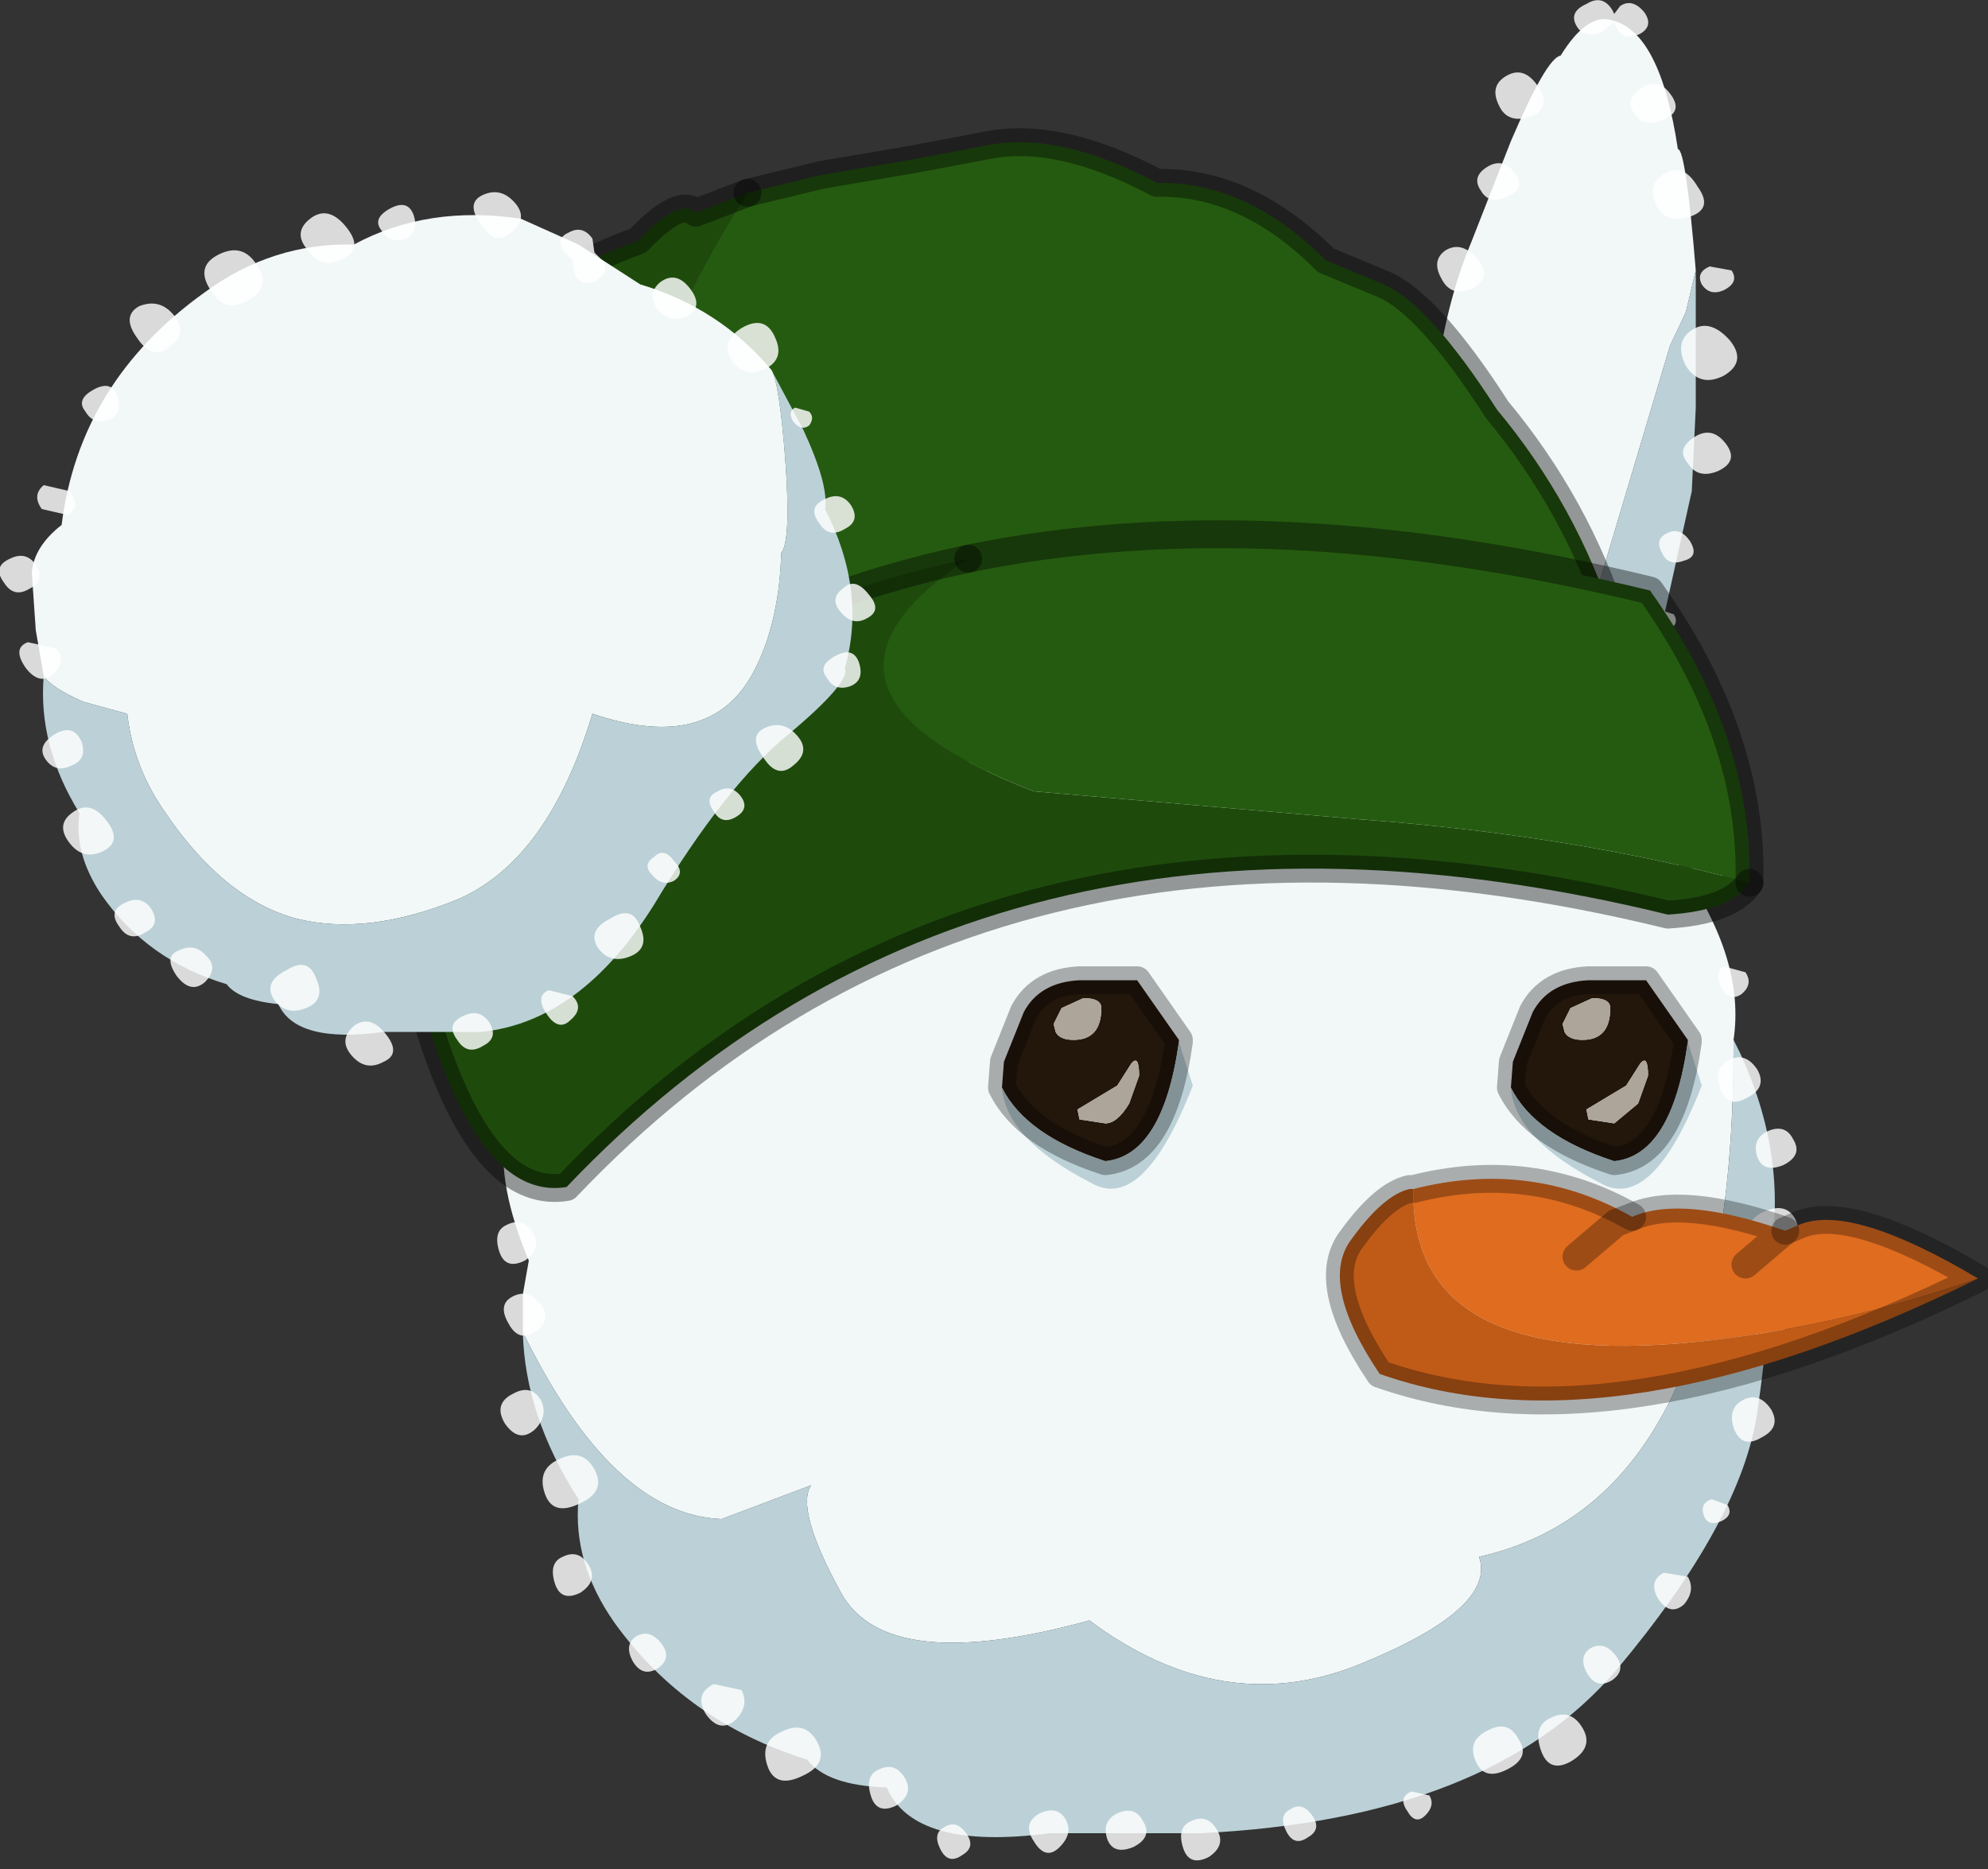 <?xml version="1.0" encoding="utf-8"?>
<svg version="1.1" id="Layer_1"
xmlns="http://www.w3.org/2000/svg"
xmlns:xlink="http://www.w3.org/1999/xlink"
width="50px" height="47px"
xml:space="preserve">
<rect width="100%" height="100%" fill="#333333" stroke="none"/>
<g id="PathID_274" transform="matrix(1, 0, 0, 1, 27.6, 45.3)">
<path style="fill:#F2F7F8;fill-opacity:1" d="M14.8 -37.45L14.4 -36.6L12.1 -28.9Q11.15 -27.3 10.8 -28.7Q10.55 -29.3 10.55 -30.35Q9.7 -27.75 9.15 -29.2Q8.85 -29.95 8.75 -31.35L8.45 -33.4Q8.4 -35.2 8.5 -35.6Q8.75 -37.65 9.4 -39.2L10.4 -41.75Q11.3 -43.85 11.65 -43.9Q12.3 -44.95 12.9 -44.8Q14.15 -44.55 14.6 -41.55Q14.8 -41.55 15.05 -38.5L14.8 -37.45" />
<path style="fill:#BBD1D7;fill-opacity:1" d="M8.5 -35.6Q8.4 -35.2 8.45 -33.4L8.75 -31.35Q8.85 -29.95 9.15 -29.2Q9.7 -27.75 10.55 -30.35Q10.55 -29.3 10.8 -28.7Q11.15 -27.3 12.1 -28.9L14.4 -36.6L14.8 -37.45L15.05 -38.5L15.05 -35.05L14.95 -32.95L14.15 -29.35L13.7 -27.8L12.95 -26.1L12.1 -24.8Q11.75 -24.3 10.05 -25.95Q8.35 -27.6 8.4 -27.95Q8.15 -29.45 8.25 -31.7L8.35 -33.8Q8.35 -35.1 8.5 -35.6" />
</g>
<g id="PathID_275" transform="matrix(1, 0, 0, 1, 27.6, 45.3)">
<path style="fill:#FFFFFF;fill-opacity:0.82" d="M12.3 -45.2Q12.7 -45.45 12.95 -45.05L13 -44.95L13.15 -45.15Q13.45 -45.35 13.75 -45Q14 -44.65 13.65 -44.45Q13.25 -44.25 13.05 -44.6L13 -44.75L12.7 -44.5Q12.25 -44.3 12.05 -44.65Q11.85 -45 12.3 -45.2M13.5 -42.45Q13.25 -42.8 13.7 -43.1Q14.1 -43.35 14.4 -42.95Q14.75 -42.5 14.25 -42.3Q13.75 -42.05 13.5 -42.45M15.1 -40.6Q15.5 -40.05 14.9 -39.85Q14.3 -39.65 14.05 -40.15Q13.8 -40.7 14.3 -40.95Q14.75 -41.2 15.1 -40.6M10.3 -40.35Q9.85 -40.15 9.65 -40.5Q9.4 -40.85 9.8 -41.1Q10.2 -41.35 10.5 -40.95Q10.8 -40.55 10.3 -40.35M10.85 -42.35Q10.3 -42.2 10.1 -42.65Q9.85 -43.15 10.3 -43.4Q10.75 -43.65 11.1 -43.1Q11.45 -42.55 10.85 -42.35M15.2 -38.15Q15.05 -38.45 15.4 -38.6L15.95 -38.5Q16.15 -38.2 15.75 -38Q15.4 -37.85 15.2 -38.15M8.65 -38.3Q8.4 -38.75 8.75 -39Q9.15 -39.25 9.55 -38.8Q9.95 -38.35 9.45 -38.05Q8.9 -37.8 8.65 -38.3M8.1 -35.9Q7.85 -36.35 8.35 -36.6Q8.85 -36.85 9.1 -36.4Q9.35 -36 8.85 -35.75Q8.3 -35.5 8.1 -35.9M8.15 -34.6Q8.45 -34.75 8.7 -34.4Q8.95 -34 8.55 -33.9Q8.15 -33.75 8 -34.1Q7.8 -34.45 8.15 -34.6M8.2 -31.8L7.75 -31.9Q7.6 -32.15 7.85 -32.35L8.35 -32.25Q8.55 -31.95 8.2 -31.8M8.15 -29.3Q7.85 -29.85 8.3 -30.15Q8.7 -30.4 9.15 -29.9Q9.6 -29.35 9.05 -29.05Q8.45 -28.75 8.15 -29.3M7.95 -27.1Q7.7 -27.55 8.2 -27.8Q8.7 -28.05 8.95 -27.6Q9.2 -27.2 8.7 -26.95Q8.15 -26.7 7.95 -27.1M9.55 -25.55Q9.4 -25.85 9.65 -26Q9.95 -26.15 10.15 -25.8Q10.35 -25.5 10 -25.4Q9.7 -25.3 9.55 -25.55M15.75 -35.85Q15.15 -35.55 14.8 -36.1Q14.5 -36.7 14.95 -37Q15.4 -37.3 15.9 -36.75Q16.35 -36.2 15.75 -35.85M15.6 -33.45Q15.1 -33.25 14.85 -33.65Q14.55 -34 15 -34.3Q15.45 -34.6 15.8 -34.15Q16.15 -33.7 15.6 -33.45M14.2 -31.4Q14 -31.75 14.35 -31.9Q14.65 -32.05 14.9 -31.7Q15.15 -31.3 14.75 -31.2Q14.35 -31.05 14.2 -31.4M14.35 -29.45L13.85 -29.55Q13.7 -29.8 14.05 -30L14.5 -29.85Q14.65 -29.6 14.35 -29.45M14.05 -26.65Q13.5 -26.4 13.25 -26.9Q13 -27.35 13.35 -27.6Q13.75 -27.85 14.15 -27.4Q14.55 -26.95 14.05 -26.65M13 -24.9Q13.3 -24.5 12.8 -24.3Q12.35 -24.1 12.15 -24.45Q11.9 -24.8 12.3 -25.05L13 -24.9" />
</g>
<g id="PathID_276" transform="matrix(1, 0, 0, 1, 27.6, 45.3)">
<path style="fill:#F2F7F8;fill-opacity:1" d="M9.6 -6.15Q10.05 -4.85 6.6 -3.45Q3.15 -2.05 -0.2 -4.55Q-5.3 -3.15 -6.45 -5.25Q-7.6 -7.35 -7.2 -7.95L-9.45 -7.1Q-12.2 -7.2 -14.45 -11.8L-14.45 -12.75L-14.3 -13.6Q-15.1 -15.5 -14.9 -16.8Q-14.85 -17.7 -13.7 -18.6Q-13.05 -24.05 -8.2 -27.4Q-5.55 -29.25 -2.4 -29.2Q0.5 -30.8 4.1 -30.2Q5.1 -30 5.75 -29.15Q7.55 -29 8.8 -27.8Q11.9 -26.85 13.9 -24.45L14.7 -23.45Q16.3 -21.15 16 -19.15Q16.05 -7.6 9.6 -6.15" />
<path style="fill:#BBD1D7;fill-opacity:1" d="M-14.45 -11.8Q-12.2 -7.2 -9.45 -7.1L-7.2 -7.95Q-7.6 -7.35 -6.45 -5.25Q-5.3 -3.15 -0.2 -4.55Q3.15 -2.05 6.6 -3.45Q10.05 -4.85 9.6 -6.15Q16.05 -7.6 16 -19.15L16.15 -18.85Q17.5 -15.95 16.8 -13.15Q17 -12.6 16.6 -9.8Q16.2 -7.05 13.05 -3.3Q9.85 0.45 2.6 0.8L-1.2 0.8Q-4.6 1.25 -5.3 -0.35Q-6.8 -0.4 -7.3 -1.05Q-10.35 -2 -12.15 -4.5Q-13.2 -6 -13.05 -7.6Q-14.4 -9.7 -14.45 -11.8" />
</g>
<g id="PathID_277" transform="matrix(1, 0, 0, 1, 27.6, 45.3)">
<path style="fill:#FFFFFF;fill-opacity:0.82" d="M3.35 -31.05Q3.6 -30.65 3.15 -30.35Q2.65 -30.1 2.5 -30.6Q2.35 -31.1 2.7 -31.25Q3.1 -31.45 3.35 -31.05M4.95 -30.15L5.35 -30.05Q5.45 -29.8 5.15 -29.65Q4.9 -29.5 4.8 -29.8Q4.7 -30.05 4.95 -30.15M0.8 -30.4Q1.15 -29.95 0.7 -29.65Q0.25 -29.4 -0.05 -29.9Q-0.35 -30.4 0.1 -30.6Q0.5 -30.85 0.8 -30.4M7.95 -28.05Q7.6 -27.75 7.3 -28.2Q7.05 -28.65 7.45 -28.85L8.05 -28.75Q8.25 -28.4 7.95 -28.05M5.75 -28.65Q5.65 -29 5.95 -29.15L6.45 -29Q6.6 -28.7 6.25 -28.5Q5.9 -28.35 5.75 -28.65M9.7 -26.95Q9.55 -27.2 9.75 -27.3L10.1 -27.2Q10.25 -27 10.05 -26.85Q9.8 -26.7 9.7 -26.95M14.05 -25.2Q14.3 -24.8 13.8 -24.55Q13.3 -24.35 13.15 -24.75Q13 -25.2 13.4 -25.4Q13.85 -25.6 14.05 -25.2M11.7 -26.05Q11.55 -26.55 11.95 -26.75Q12.35 -26.95 12.65 -26.5Q12.9 -26.05 12.4 -25.8Q11.9 -25.5 11.7 -26.05M15.7 -20.45Q15.5 -20.85 15.75 -21L16.3 -20.85Q16.5 -20.55 16.2 -20.3Q15.9 -20.1 15.7 -20.45M15.55 -22.6Q15.15 -22.25 14.8 -22.75Q14.5 -23.25 15 -23.5Q15.45 -23.75 15.7 -23.35Q15.9 -22.95 15.55 -22.6M16.35 -17.7Q15.85 -17.4 15.65 -17.95Q15.5 -18.45 15.9 -18.65Q16.3 -18.85 16.6 -18.4Q16.85 -17.95 16.35 -17.7M17.25 -16Q16.75 -15.8 16.6 -16.2Q16.45 -16.65 16.85 -16.85Q17.3 -17.05 17.5 -16.65Q17.75 -16.25 17.25 -16M17.25 -12.4Q17.55 -12 17.1 -11.7Q16.7 -11.45 16.45 -11.9Q16.15 -12.4 16.55 -12.6Q16.95 -12.8 17.25 -12.4M16.5 -13.9Q16.15 -14.5 16.7 -14.8Q17.3 -15.1 17.55 -14.65Q17.8 -14.15 17.35 -13.75Q16.9 -13.3 16.5 -13.9M8.35 -0.15Q8.5 0.1 8.25 0.35Q8 0.6 7.8 0.25Q7.55 -0.1 7.9 -0.25L8.35 -0.15M9.85 -1.8Q10.35 -2.05 10.6 -1.55Q10.9 -1.1 10.3 -0.8Q9.7 -0.5 9.5 -1.05Q9.3 -1.55 9.85 -1.8M16.95 -9.85Q17.2 -9.4 16.7 -9.15Q16.2 -8.85 16 -9.4Q15.85 -9.9 16.25 -10.1Q16.65 -10.3 16.95 -9.85M15.25 -7.2Q15.15 -7.5 15.45 -7.6L15.85 -7.45Q16 -7.2 15.7 -7.05Q15.35 -6.9 15.25 -7.2M14.75 -4.95Q14.4 -4.65 14.1 -5.1Q13.85 -5.55 14.25 -5.75L14.85 -5.65Q15.05 -5.3 14.75 -4.95M12.4 -3.85Q12.75 -4.05 13.05 -3.65Q13.3 -3.3 12.95 -3.05Q12.55 -2.8 12.3 -3.25Q12.1 -3.65 12.4 -3.85M11.15 -1.3Q10.95 -1.9 11.4 -2.1Q11.9 -2.35 12.2 -1.85Q12.5 -1.35 11.9 -1Q11.35 -0.7 11.15 -1.3M5.3 0.9Q4.95 1.15 4.75 0.75Q4.55 0.35 4.85 0.2Q5.15 0 5.4 0.35Q5.65 0.7 5.3 0.9M2.8 1.4Q2.3 1.65 2.15 1.15Q2 0.65 2.35 0.5Q2.75 0.3 3 0.7Q3.25 1.1 2.8 1.4M0.9 1.15Q0.4 1.35 0.25 0.95Q0.1 0.5 0.5 0.3Q0.95 0.1 1.15 0.5Q1.4 0.9 0.9 1.15M-11.3 -25.3Q-11.05 -25.45 -10.9 -25.15Q-10.75 -24.9 -11.05 -24.75Q-11.4 -24.6 -11.5 -24.9Q-11.6 -25.2 -11.3 -25.3M-6.1 -28.55Q-6.25 -28.95 -5.9 -29.1Q-5.55 -29.25 -5.35 -28.9Q-5.15 -28.55 -5.55 -28.35Q-5.95 -28.1 -6.1 -28.55M-7.75 -27.85Q-7.5 -27.5 -7.85 -27.3Q-8.2 -27.05 -8.4 -27.45Q-8.6 -27.85 -8.3 -28Q-8 -28.2 -7.75 -27.85M-9.65 -25.6Q-9.95 -25.3 -10.2 -25.7Q-10.4 -26.05 -10.05 -26.25L-9.55 -26.15Q-9.4 -25.85 -9.65 -25.6M-1.9 -29.3Q-2.15 -29.75 -1.75 -29.95L-1.15 -29.85Q-0.95 -29.5 -1.25 -29.15Q-1.6 -28.85 -1.9 -29.3M-4.35 -28.9Q-4.5 -29.35 -4.1 -29.55Q-3.65 -29.75 -3.45 -29.35Q-3.2 -28.95 -3.7 -28.7Q-4.2 -28.5 -4.35 -28.9M-12.3 -22.3Q-12.85 -22 -13 -22.55Q-13.2 -23.15 -12.75 -23.35Q-12.3 -23.55 -12.05 -23.05Q-11.75 -22.6 -12.3 -22.3M-13.8 -19.1Q-13.6 -18.75 -13.9 -18.4Q-14.25 -18.1 -14.55 -18.55Q-14.8 -19 -14.4 -19.2L-13.8 -19.1M-13.7 -20.65Q-13.2 -20.9 -12.8 -20.35Q-12.35 -19.8 -12.95 -19.4Q-13.5 -19.05 -13.85 -19.7Q-14.25 -20.35 -13.7 -20.65M-14 -12.5Q-13.7 -12.1 -14.15 -11.8Q-14.55 -11.55 -14.8 -12Q-15.1 -12.5 -14.7 -12.7Q-14.3 -12.9 -14 -12.5M-14.4 -13.6Q-14.9 -13.35 -15.05 -13.85Q-15.2 -14.35 -14.85 -14.5Q-14.45 -14.7 -14.2 -14.3Q-13.95 -13.9 -14.4 -13.6M-14.7 -16.35Q-15.2 -16.15 -15.35 -16.55Q-15.5 -17 -15.1 -17.2Q-14.65 -17.4 -14.45 -17Q-14.2 -16.6 -14.7 -16.35M-14.15 -9.35Q-14.55 -9 -14.9 -9.5Q-15.2 -10 -14.7 -10.25Q-14.25 -10.5 -14 -10.1Q-13.8 -9.7 -14.15 -9.35M-13.55 -8.6Q-12.95 -8.9 -12.65 -8.35Q-12.35 -7.8 -13 -7.5Q-13.7 -7.15 -13.9 -7.75Q-14.1 -8.35 -13.55 -8.6M-11.05 -3.35Q-11.45 -3.1 -11.7 -3.55Q-11.9 -3.95 -11.6 -4.15Q-11.25 -4.35 -10.95 -3.95Q-10.7 -3.6 -11.05 -3.35M-13 -5.25Q-13.5 -5 -13.65 -5.5Q-13.8 -6 -13.45 -6.15Q-13.05 -6.35 -12.8 -5.95Q-12.55 -5.55 -13 -5.25M-8.95 -2.8Q-8.75 -2.4 -9.1 -2.05Q-9.5 -1.7 -9.85 -2.2Q-10.15 -2.7 -9.65 -2.95L-8.95 -2.8M-7.95 -1.75Q-7.35 -2.05 -7.05 -1.5Q-6.75 -0.95 -7.4 -0.65Q-8.1 -0.3 -8.3 -0.9Q-8.5 -1.5 -7.95 -1.75M-5.5 -0.8Q-5.1 -1 -4.85 -0.6Q-4.6 -0.2 -5.05 0.1Q-5.55 0.35 -5.7 -0.15Q-5.85 -0.65 -5.5 -0.8M-3.95 1.2Q-4.15 0.8 -3.85 0.65Q-3.55 0.45 -3.3 0.8Q-3.05 1.15 -3.4 1.35Q-3.75 1.6 -3.95 1.2M-1.6 1Q-1.9 0.55 -1.45 0.3Q-1 0.1 -0.8 0.45Q-0.6 0.8 -0.95 1.15Q-1.3 1.5 -1.6 1" />
</g>
<g id="PathID_278" transform="matrix(1, 0, 0, 1, 27.6, 45.3)">
<path style="fill:#255B10;fill-opacity:1" d="M-8.8 -40.45L-6.95 -40.9L-4.6 -41.3L-2.75 -41.65Q-0.95 -42 1.5 -40.7Q3.75 -40.75 5.75 -38.75L7.2 -38.15Q8.35 -37.65 10.05 -35Q12.05 -32.6 13 -29.65L10.15 -29.35L5.8 -28.65L1.9 -27.8Q-17.7 -26.45 -8.8 -40.45" />
<path style="fill:#1E4B0C;fill-opacity:1" d="M-8.8 -40.45Q-17.7 -26.45 1.9 -27.8L-7.95 -24.6L-16.3 -21.55Q-17.65 -22.55 -17.55 -27.6Q-17.45 -32.7 -16.9 -33.75L-15.5 -36.55Q-14.65 -38.1 -11.55 -39.25Q-10.5 -40.35 -10.1 -39.95L-8.8 -40.45" />
<path style="fill:none;stroke-width:0.7;stroke-linecap:round;stroke-linejoin:round;stroke-miterlimit:3;stroke:#000000;stroke-opacity:0.388" d="M1.9 -27.8L5.8 -28.65L10.15 -29.35L13 -29.65Q12.05 -32.6 10.05 -35Q8.35 -37.65 7.2 -38.15L5.75 -38.75Q3.75 -40.75 1.5 -40.7Q-0.95 -42 -2.75 -41.65L-4.6 -41.3L-6.95 -40.9L-8.8 -40.45" />
<path style="fill:none;stroke-width:0.7;stroke-linecap:round;stroke-linejoin:round;stroke-miterlimit:3;stroke:#000000;stroke-opacity:0.388" d="M1.9 -27.8L-7.95 -24.6L-16.3 -21.55Q-17.65 -22.55 -17.55 -27.6Q-17.45 -32.7 -16.9 -33.75L-15.5 -36.55Q-14.65 -38.1 -11.55 -39.25Q-10.5 -40.35 -10.1 -39.95L-8.8 -40.45" />
</g>
<g id="PathID_279" transform="matrix(1, 0, 0, 1, 27.6, 45.3)">
<path style="fill:#1E4B0C;fill-opacity:1" d="M-3.25 -31.25Q-8.2 -27.95 -1.6 -25.4L6.55 -24.7Q12 -24.3 16.4 -23.1Q15.95 -22.4 14.35 -22.3Q-2.85 -26.5 -13.35 -15.45Q-16.1 -15 -17.6 -22.7Q-11.75 -29.45 -3.25 -31.25" />
<path style="fill:#255B10;fill-opacity:1" d="M6.55 -24.7L-1.6 -25.4Q-8.2 -27.95 -3.25 -31.25Q4.25 -32.8 13.9 -30.45Q16.5 -26.8 16.4 -23.1Q12 -24.3 6.55 -24.7" />
<path style="fill:none;stroke-width:0.7;stroke-linecap:round;stroke-linejoin:round;stroke-miterlimit:3;stroke:#000000;stroke-opacity:0.388" d="M16.4 -23.1Q16.5 -26.8 13.9 -30.45Q4.25 -32.8 -3.25 -31.25" />
<path style="fill:none;stroke-width:0.7;stroke-linecap:round;stroke-linejoin:round;stroke-miterlimit:3;stroke:#000000;stroke-opacity:0.388" d="M16.4 -23.1Q15.95 -22.4 14.35 -22.3Q-2.85 -26.5 -13.35 -15.45Q-16.1 -15 -17.6 -22.7Q-11.75 -29.45 -3.25 -31.25" />
</g>
<g id="PathID_280" transform="matrix(1, 0, 0, 1, 27.6, 45.3)">
<path style="fill:#F2F7F8;fill-opacity:1" d="M-7.85 -33.75Q-7.7 -31.7 -7.95 -31.4Q-8 -29.75 -8.55 -28.6Q-9.6 -26.3 -12.7 -27.35Q-13.8 -23.7 -16.05 -22.7Q-18.35 -21.75 -20.15 -22.2Q-22 -22.7 -23.5 -24.95Q-24.25 -26.05 -24.4 -27.35L-25.5 -27.65Q-26.3 -28 -26.5 -28.3L-26.7 -29.45L-26.8 -30.9Q-26.75 -31.55 -26.05 -32.1Q-25.6 -35.7 -22.45 -37.95Q-20.75 -39.2 -18.7 -39.15Q-16.85 -40.15 -14.5 -39.8L-13.05 -39.15L-11.5 -38.15Q-9.5 -37.55 -8.2 -36Q-8 -35.7 -7.85 -33.75" />
<path style="fill:#BBD1D7;fill-opacity:1" d="M-8.2 -36L-7.4 -34.5Q-6.75 -33.1 -6.85 -32.5Q-5.8 -30.45 -6.35 -28.5Q-6.2 -28.15 -7.75 -26.85Q-9.35 -25.55 -11.15 -22.55Q-13 -19.6 -15.5 -19.35L-17.95 -19.35Q-20.15 -19.05 -20.6 -20.05Q-21.6 -20.15 -21.9 -20.55Q-23.9 -21.15 -25.05 -22.8Q-25.75 -23.85 -25.6 -24.85Q-26.65 -26.55 -26.5 -28.3Q-26.3 -28 -25.5 -27.65L-24.4 -27.35Q-24.25 -26.05 -23.5 -24.95Q-22 -22.7 -20.15 -22.2Q-18.35 -21.75 -16.05 -22.7Q-13.8 -23.7 -12.7 -27.35Q-9.6 -26.3 -8.55 -28.6Q-8 -29.75 -7.95 -31.4Q-7.7 -31.7 -7.85 -33.75Q-8 -35.7 -8.2 -36" />
</g>
<g id="PathID_281" transform="matrix(1, 0, 0, 1, 27.6, 45.3)">
<path style="fill:#FFFFFF;fill-opacity:0.82" d="M-17.8 -40.05Q-17.35 -40.3 -17.2 -39.9Q-17.05 -39.45 -17.4 -39.3Q-17.8 -39.15 -18 -39.5Q-18.25 -39.8 -17.8 -40.05M-18.95 -38.8Q-19.5 -38.5 -19.85 -39Q-20.25 -39.45 -19.8 -39.8Q-19.35 -40.15 -18.9 -39.6Q-18.45 -39.05 -18.95 -38.8M-15.45 -40.4Q-15 -40.6 -14.65 -40.2Q-14.3 -39.8 -14.75 -39.45Q-15.15 -39.1 -15.5 -39.65Q-15.9 -40.2 -15.45 -40.4M-13.3 -39.45Q-12.95 -39.65 -12.7 -39.3L-12.65 -38.95L-12.45 -38.75Q-12.25 -38.45 -12.6 -38.25Q-12.95 -38.05 -13.15 -38.4L-13.2 -38.75L-13.4 -38.95Q-13.65 -39.3 -13.3 -39.45M-11 -38.2Q-10.6 -38.5 -10.25 -38.05Q-9.9 -37.6 -10.3 -37.35Q-10.7 -37.15 -11.05 -37.5Q-11.35 -37.9 -11 -38.2M-7.25 -34.6Q-7.45 -34.45 -7.65 -34.7Q-7.8 -34.95 -7.6 -35.05L-7.25 -34.95Q-7.1 -34.8 -7.25 -34.6M-9.2 -36.25Q-9.5 -36.7 -8.95 -37.05Q-8.35 -37.4 -8.1 -36.8Q-7.85 -36.25 -8.4 -36Q-8.9 -35.8 -9.2 -36.25M-6.35 -32Q-6.75 -31.75 -7 -32.15Q-7.3 -32.55 -6.85 -32.75Q-6.45 -32.95 -6.2 -32.6Q-5.95 -32.2 -6.35 -32M-6.45 -29.9Q-6.75 -30.25 -6.4 -30.5Q-6.1 -30.8 -5.75 -30.35Q-5.4 -29.95 -5.8 -29.75Q-6.15 -29.55 -6.45 -29.9M-6.8 -28.25Q-7.05 -28.55 -6.6 -28.8Q-6.15 -29.05 -6 -28.65Q-5.85 -28.2 -6.2 -28.05Q-6.6 -27.9 -6.8 -28.25M-8.4 -26.25Q-8.8 -26.8 -8.35 -27Q-7.9 -27.2 -7.55 -26.8Q-7.2 -26.4 -7.65 -26.05Q-8.05 -25.7 -8.4 -26.25M-8.95 -25.25Q-8.75 -24.95 -9.1 -24.75Q-9.45 -24.55 -9.65 -24.9Q-9.9 -25.25 -9.55 -25.4Q-9.2 -25.6 -8.95 -25.25M-21.35 -37.75Q-21.95 -37.4 -22.3 -38Q-22.7 -38.6 -22.1 -38.9Q-21.5 -39.2 -21.15 -38.65Q-20.75 -38.1 -21.35 -37.75M-23.25 -37.4Q-22.85 -36.95 -23.3 -36.6Q-23.75 -36.2 -24.15 -36.8Q-24.55 -37.35 -24.1 -37.6Q-23.6 -37.8 -23.25 -37.4M-24.85 -34.75Q-25.25 -34.6 -25.45 -34.95Q-25.7 -35.25 -25.25 -35.5Q-24.8 -35.75 -24.65 -35.35Q-24.5 -34.9 -24.85 -34.75M-26.7 -31.1Q-26.45 -30.7 -26.85 -30.5Q-27.25 -30.25 -27.5 -30.65Q-27.8 -31.05 -27.35 -31.25Q-26.95 -31.45 -26.7 -31.1M-25.9 -32.35L-26.55 -32.5Q-26.8 -32.85 -26.5 -33.1L-25.85 -32.95Q-25.55 -32.55 -25.9 -32.35M-26.25 -28.35Q-26.6 -28.05 -26.95 -28.5Q-27.3 -29 -26.9 -29.15L-26.2 -29Q-25.9 -28.7 -26.25 -28.35M-25.8 -26.05Q-26.2 -25.85 -26.45 -26.2Q-26.7 -26.55 -26.2 -26.85Q-25.75 -27.1 -25.55 -26.65Q-25.4 -26.2 -25.8 -26.05M-25 -23.9Q-25.5 -23.65 -25.85 -24.1Q-26.2 -24.55 -25.8 -24.85Q-25.35 -25.2 -24.95 -24.7Q-24.5 -24.15 -25 -23.9M-23.95 -21.85Q-24.35 -21.6 -24.6 -22Q-24.9 -22.4 -24.45 -22.6Q-24.05 -22.8 -23.8 -22.45Q-23.55 -22.05 -23.95 -21.85M-23.1 -21.4Q-22.7 -21.6 -22.4 -21.25Q-22.1 -20.95 -22.45 -20.6Q-22.8 -20.3 -23.15 -20.75Q-23.5 -21.25 -23.1 -21.4M-20.4 -20.9Q-19.85 -21.25 -19.65 -20.7Q-19.4 -20.15 -19.9 -19.95Q-20.4 -19.75 -20.7 -20.15Q-21 -20.6 -20.4 -20.9M-11.2 -23.3Q-11.45 -23.55 -11.15 -23.75Q-10.9 -24 -10.65 -23.65Q-10.35 -23.35 -10.65 -23.15Q-10.95 -23 -11.2 -23.3M-11.5 -22Q-11.25 -21.45 -11.75 -21.25Q-12.25 -21.05 -12.55 -21.45Q-12.85 -21.9 -12.25 -22.2Q-11.7 -22.55 -11.5 -22M-13.25 -19.65Q-13.55 -19.35 -13.85 -19.8Q-14.15 -20.25 -13.8 -20.4L-13.2 -20.25Q-12.9 -19.95 -13.25 -19.65M-16.1 -19.15Q-16.4 -19.55 -15.95 -19.75Q-15.55 -19.95 -15.3 -19.6Q-15.05 -19.2 -15.45 -19Q-15.85 -18.75 -16.1 -19.15M-17.9 -19.3Q-17.5 -18.8 -17.95 -18.6Q-18.4 -18.35 -18.75 -18.75Q-19.1 -19.15 -18.7 -19.5Q-18.3 -19.8 -17.9 -19.3" />
</g>
<g id="PathID_282" transform="matrix(1, 0, 0, 1, 27.6, 45.3)">
<path style="fill:#DF6C1F;fill-opacity:1" d="M7.95 -15.4Q10.9 -16.15 13.45 -14.7L13.05 -14.55L12.05 -13.7L13.05 -14.55L13.45 -14.7Q14.7 -15.25 17.3 -14.35L16.3 -13.5L17.3 -14.35L17.65 -14.5Q18.95 -15.05 22.15 -13.15Q18.55 -11.9 15 -11.55Q7.85 -10.85 7.95 -15.4" />
<path style="fill:#C05B17;fill-opacity:1" d="M15 -11.55Q18.55 -11.9 22.15 -13.15Q13.05 -8.65 7.1 -10.75Q5.55 -13.05 6.4 -14.15Q7.2 -15.25 7.85 -15.4L7.95 -15.4Q7.85 -10.85 15 -11.55" />
<path style="fill:none;stroke-width:0.7;stroke-linecap:round;stroke-linejoin:round;stroke-miterlimit:3;stroke:#000000;stroke-opacity:0.298" d="M16.3 -13.5L17.3 -14.35Q14.7 -15.25 13.45 -14.7L13.05 -14.55L12.05 -13.7" />
<path style="fill:none;stroke-width:0.7;stroke-linecap:round;stroke-linejoin:round;stroke-miterlimit:3;stroke:#000000;stroke-opacity:0.298" d="M17.3 -14.35L17.65 -14.5Q18.95 -15.05 22.15 -13.15Q13.05 -8.65 7.1 -10.75Q5.55 -13.05 6.4 -14.15Q7.2 -15.25 7.85 -15.4L7.95 -15.4Q10.9 -16.15 13.45 -14.7" />
</g>
<g id="PathID_283" transform="matrix(1, 0, 0, 1, 27.6, 45.3)">
<path style="fill:#23170B;fill-opacity:1" d="M11.9 -19.95L11.7 -19.55L11.75 -19.35Q11.85 -19.15 12.2 -19.15Q12.9 -19.15 12.9 -19.95Q12.9 -20.2 12.45 -20.2L11.9 -19.95M13 -16.1Q11 -16.75 10.4 -17.95L10.45 -18.6L10.95 -19.85Q11.35 -20.6 12.35 -20.65L13.8 -20.65L14.85 -19.15L14.85 -19.1Q14.45 -16.25 13 -16.1M12.35 -17.15L13 -17.05L13.6 -17.55L13.85 -18.25Q13.85 -18.8 13.65 -18.55L13.3 -18L12.3 -17.4L12.35 -17.15" />
<path style="fill:#ADA49A;fill-opacity:1" d="M12.45 -20.2Q12.9 -20.2 12.9 -19.95Q12.9 -19.15 12.2 -19.15Q11.85 -19.15 11.75 -19.35L11.7 -19.55L11.9 -19.95L12.45 -20.2M12.3 -17.4L13.3 -18L13.65 -18.55Q13.85 -18.8 13.85 -18.25L13.6 -17.55L13 -17.05L12.35 -17.15L12.3 -17.4" />
<path style="fill:#BBD1D7;fill-opacity:1" d="M10.4 -17.95Q11 -16.75 13 -16.1Q14.45 -16.25 14.85 -19.1L15.2 -18Q13.95 -14.8 12.65 -15.55Q10.5 -16.65 10.4 -17.95" />
<path style="fill:none;stroke-width:0.7;stroke-linecap:round;stroke-linejoin:round;stroke-miterlimit:3;stroke:#000000;stroke-opacity:0.302" d="M14.85 -19.1L14.85 -19.15L13.8 -20.65L12.35 -20.65Q11.35 -20.6 10.95 -19.85L10.45 -18.6L10.4 -17.95Q11 -16.75 13 -16.1Q14.45 -16.25 14.85 -19.1z" />
</g>
<g id="PathID_284" transform="matrix(1, 0, 0, 1, 27.6, 45.3)">
<path style="fill:#23170B;fill-opacity:1" d="M-2.35 -18.6L-1.85 -19.85Q-1.45 -20.6 -0.45 -20.65L1 -20.65L2.05 -19.15L2.05 -19.1Q1.65 -16.25 0.2 -16.1Q-1.8 -16.75 -2.4 -17.95L-2.35 -18.6M1.05 -18.25Q1.05 -18.8 0.85 -18.55L0.5 -18L-0.5 -17.4L-0.45 -17.15L0.2 -17.05Q0.5 -17.05 0.8 -17.55L1.05 -18.25M-0.9 -19.95L-1.1 -19.55L-1.05 -19.35Q-0.95 -19.15 -0.6 -19.15Q0.1 -19.15 0.1 -19.95Q0.1 -20.2 -0.35 -20.2L-0.9 -19.95" />
<path style="fill:#ADA49A;fill-opacity:1" d="M0.8 -17.55Q0.5 -17.05 0.2 -17.05L-0.45 -17.15L-0.5 -17.4L0.5 -18L0.85 -18.55Q1.05 -18.8 1.05 -18.25L0.8 -17.55M-0.35 -20.2Q0.1 -20.2 0.1 -19.95Q0.1 -19.15 -0.6 -19.15Q-0.95 -19.15 -1.05 -19.35L-1.1 -19.55L-0.9 -19.95L-0.35 -20.2" />
<path style="fill:#BBD1D7;fill-opacity:1" d="M2.4 -18Q1.15 -14.8 -0.15 -15.55Q-2.3 -16.65 -2.4 -17.95Q-1.8 -16.75 0.2 -16.1Q1.65 -16.25 2.05 -19.1L2.4 -18" />
<path style="fill:none;stroke-width:0.7;stroke-linecap:round;stroke-linejoin:round;stroke-miterlimit:3;stroke:#000000;stroke-opacity:0.302" d="M-2.4 -17.95Q-1.8 -16.75 0.2 -16.1Q1.65 -16.25 2.05 -19.1L2.05 -19.15L1 -20.65L-0.45 -20.65Q-1.45 -20.6 -1.85 -19.85L-2.35 -18.6L-2.4 -17.95z" />
</g>
</svg>
